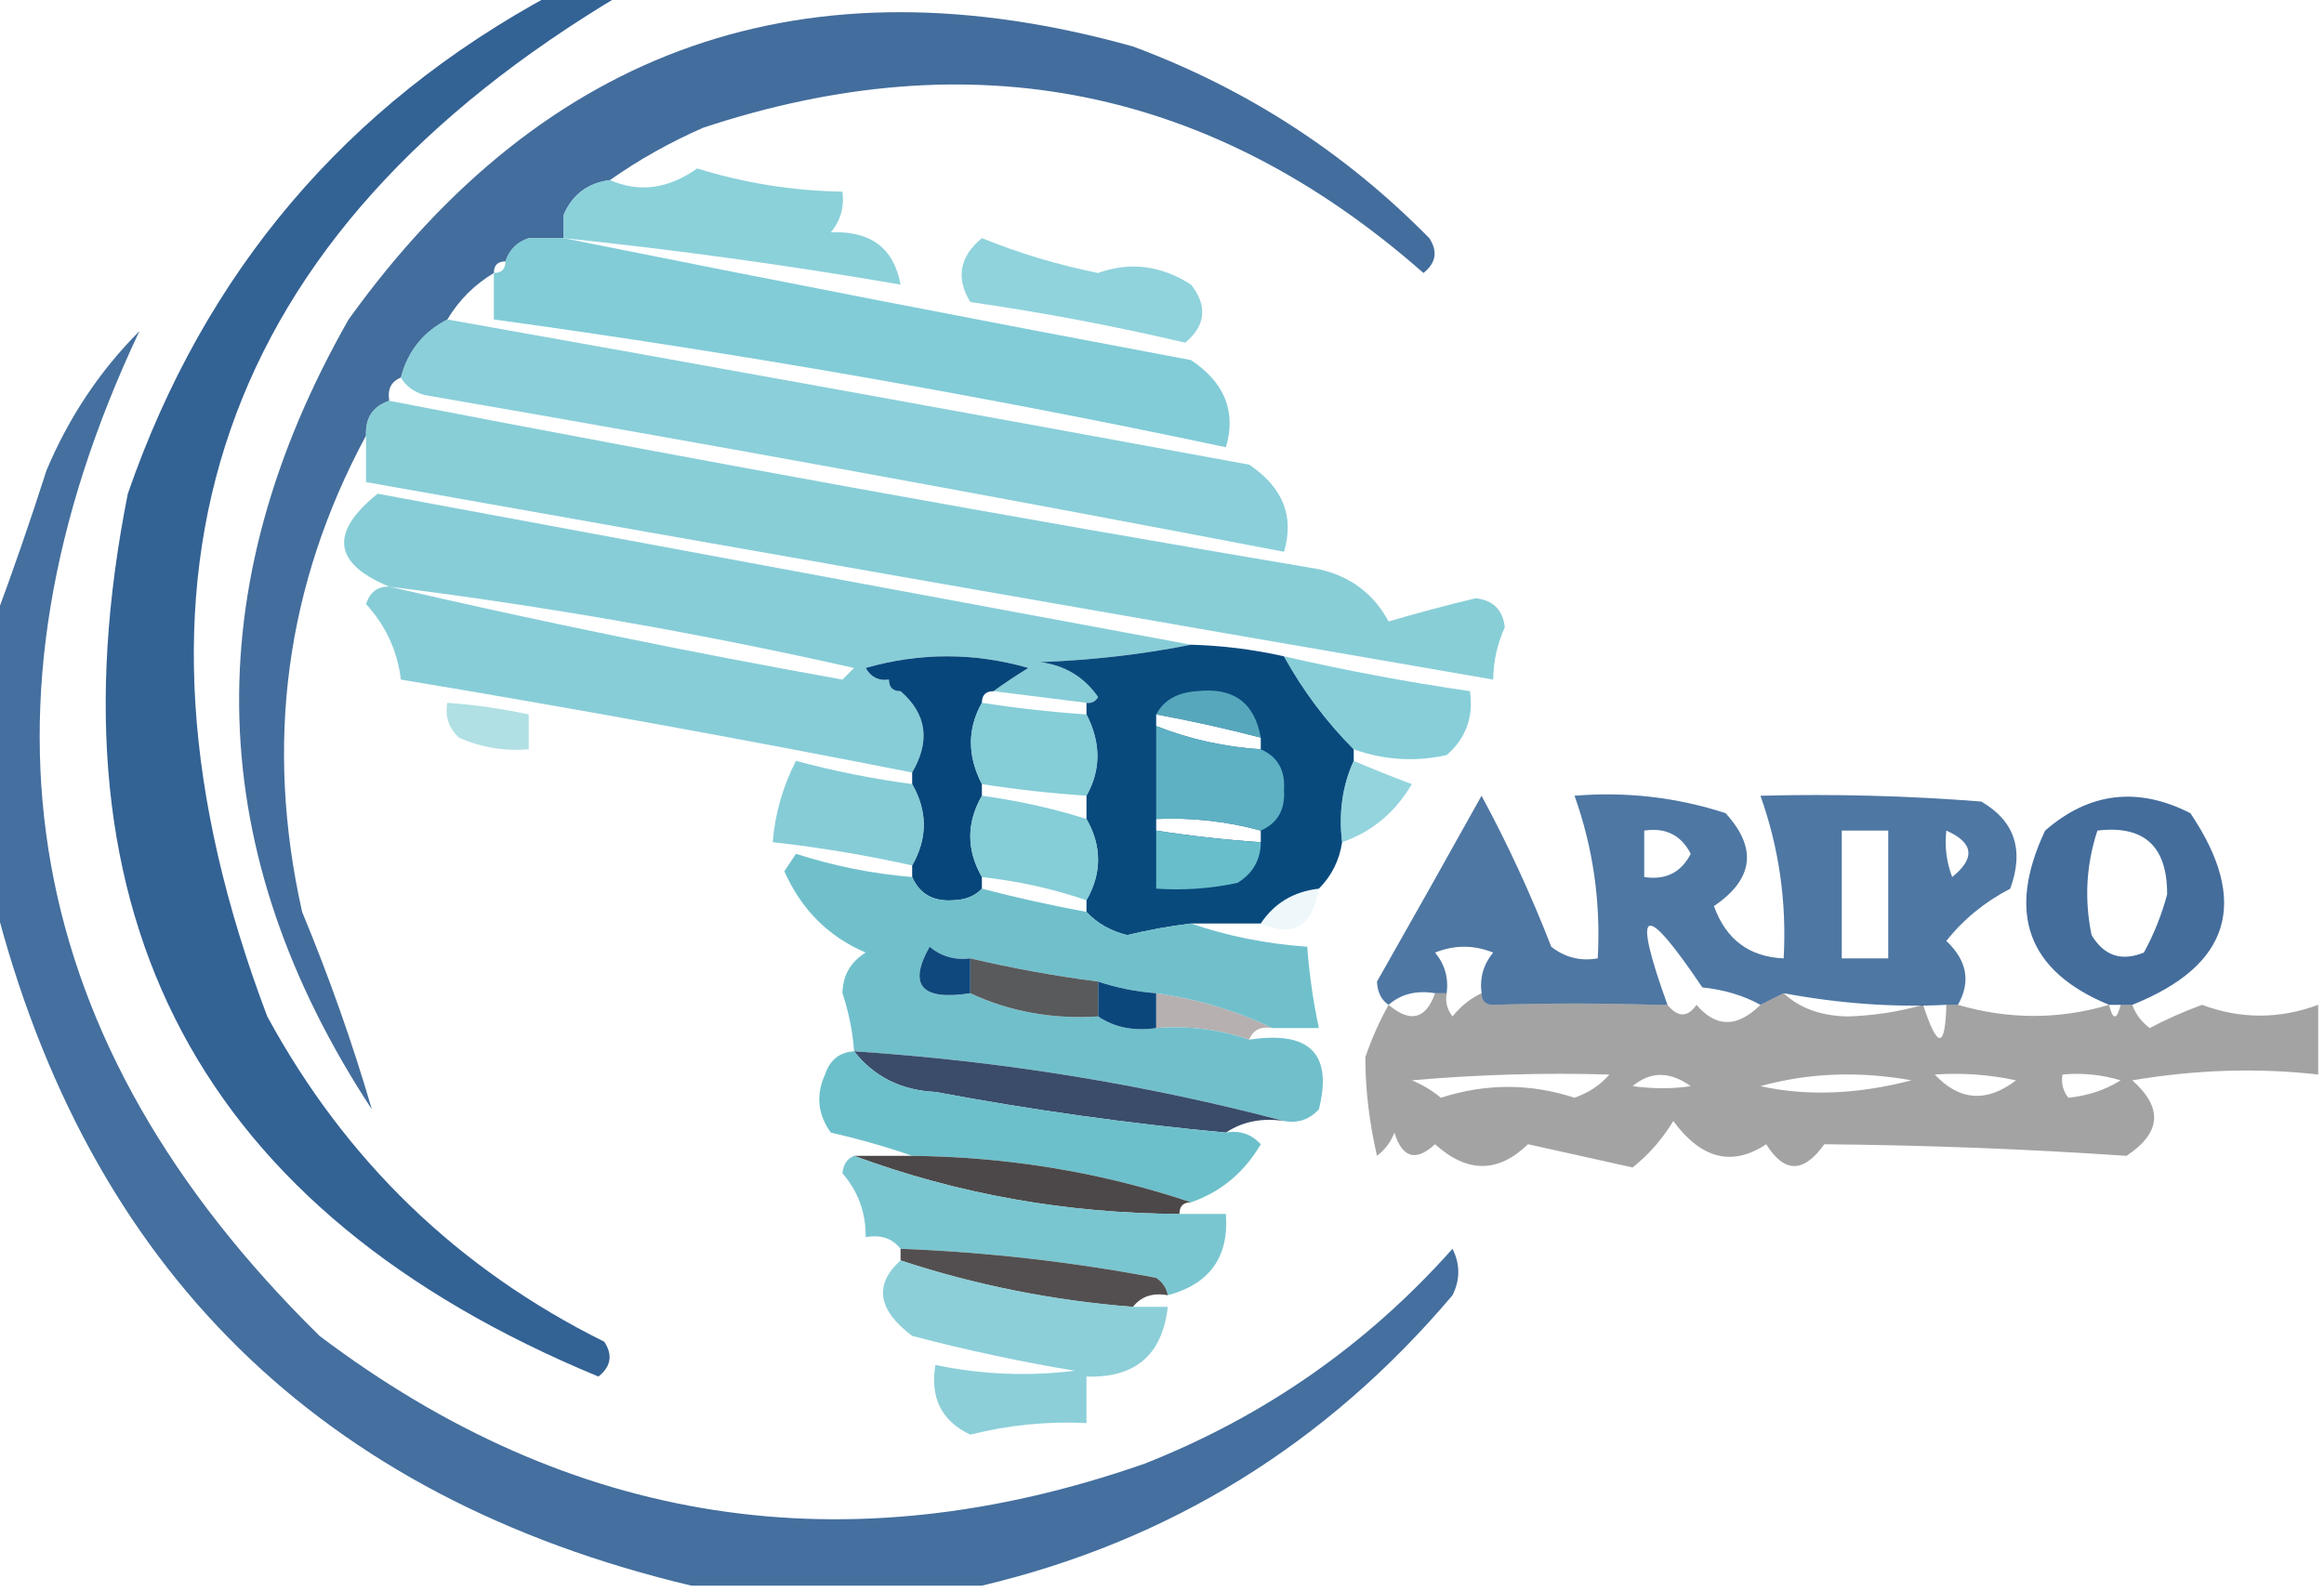 <?xml version="1.0" encoding="UTF-8"?>
<!DOCTYPE svg PUBLIC "-//W3C//DTD SVG 1.1//EN" "http://www.w3.org/Graphics/SVG/1.1/DTD/svg11.dtd">
<svg xmlns="http://www.w3.org/2000/svg" version="1.1" width="200px" height="137px" style="shape-rendering:geometricPrecision; text-rendering:geometricPrecision; image-rendering:optimizeQuality; fill-rule:evenodd; clip-rule:evenodd" xmlns:xlink="http://www.w3.org/1999/xlink">
<g><path style="opacity:0.8" fill="#013b7a" d="M 47.5,-0.5 C 49.5,-0.5 51.5,-0.5 53.5,-0.5C 18.783,20.146 8.616,49.479 23,87.5C 29.745,99.912 39.411,109.246 52,115.5C 52.749,116.635 52.583,117.635 51.5,118.5C 17.242,104.32 3.742,78.987 11,42.5C 17.616,23.389 29.783,9.056 47.5,-0.5 Z"/></g>
<g><path style="opacity:0.736" fill="#013a79" d="M 52.5,15.5 C 50.596,15.738 49.262,16.738 48.5,18.5C 46.973,18.427 45.973,19.094 45.5,20.5C 44.5,20.833 43.833,21.5 43.5,22.5C 42.833,22.5 42.5,22.833 42.5,23.5C 40.833,24.5 39.5,25.833 38.5,27.5C 36.413,28.585 35.08,30.251 34.5,32.5C 33.662,32.842 33.328,33.508 33.5,34.5C 32.094,34.973 31.427,35.973 31.5,37.5C 24.584,50.351 22.75,64.018 26,78.5C 28.351,84.169 30.351,89.836 32,95.5C 17.47,73.355 16.803,50.688 30,27.5C 46.908,3.977 69.408,-3.856 97.5,4C 107.244,7.619 115.744,13.119 123,20.5C 123.749,21.635 123.583,22.635 122.5,23.5C 104.322,7.498 83.655,3.331 60.5,11C 57.609,12.274 54.942,13.774 52.5,15.5 Z M 48.5,18.5 C 48.5,19.167 48.5,19.833 48.5,20.5C 47.5,20.5 46.5,20.5 45.5,20.5C 45.973,19.094 46.973,18.427 48.5,18.5 Z"/></g>
<g><path style="opacity:0.774" fill="#6ac4d0" d="M 48.5,20.5 C 48.5,19.833 48.5,19.167 48.5,18.5C 49.262,16.738 50.596,15.738 52.5,15.5C 55.004,16.602 57.504,16.269 60,14.5C 64.04,15.756 68.206,16.423 72.5,16.5C 72.67,17.822 72.337,18.989 71.5,20C 74.923,19.855 76.923,21.355 77.5,24.5C 67.876,22.84 58.209,21.507 48.5,20.5 Z"/></g>
<g><path style="opacity:0.836" fill="#6ac3d0" d="M 45.5,20.5 C 46.5,20.5 47.5,20.5 48.5,20.5C 66.347,24.089 84.347,27.589 102.5,31C 105.402,32.94 106.402,35.44 105.5,38.5C 84.632,34.078 63.632,30.411 42.5,27.5C 42.5,26.167 42.5,24.833 42.5,23.5C 43.167,23.5 43.5,23.167 43.5,22.5C 43.833,21.5 44.5,20.833 45.5,20.5 Z"/></g>
<g><path style="opacity:0.736" fill="#69c3d0" d="M 84.5,20.5 C 87.712,21.804 91.045,22.804 94.5,23.5C 97.244,22.509 99.911,22.843 102.5,24.5C 103.939,26.343 103.772,28.01 102,29.5C 95.925,28.07 89.758,26.903 83.5,26C 82.243,23.924 82.576,22.09 84.5,20.5 Z"/></g>
<g><path style="opacity:0.796" fill="#6cc3cf" d="M 38.5,27.5 C 61.501,31.6 84.501,35.767 107.5,40C 110.402,41.94 111.402,44.44 110.5,47.5C 85.89,42.77 61.224,38.27 36.5,34C 35.584,33.722 34.917,33.222 34.5,32.5C 35.08,30.251 36.413,28.585 38.5,27.5 Z"/></g>
<g><path style="opacity:0.732" fill="#003b7b" d="M 84.5,136.5 C 76.167,136.5 67.833,136.5 59.5,136.5C 27.572,128.905 7.572,109.238 -0.5,77.5C -0.5,69.5 -0.5,61.5 -0.5,53.5C 1.064,49.313 2.564,44.98 4,40.5C 5.916,35.933 8.582,31.933 12,28.5C -3.309,60.957 1.857,89.79 27.5,115C 49.11,131.318 72.777,134.985 98.5,126C 108.819,121.927 117.652,115.76 125,107.5C 125.667,108.833 125.667,110.167 125,111.5C 114.141,124.335 100.641,132.669 84.5,136.5 Z"/></g>
<g><path style="opacity:0.806" fill="#6cc3ce" d="M 33.5,34.5 C 60.065,39.645 86.731,44.479 113.5,49C 116.206,49.601 118.206,51.101 119.5,53.5C 121.976,52.771 124.476,52.104 127,51.5C 128.5,51.667 129.333,52.5 129.5,54C 128.852,55.44 128.519,56.94 128.5,58.5C 96.151,52.926 63.818,47.26 31.5,41.5C 31.5,40.167 31.5,38.833 31.5,37.5C 31.427,35.973 32.094,34.973 33.5,34.5 Z"/></g>
<g><path style="opacity:0.809" fill="#6cc2ce" d="M 102.5,55.5 C 98.353,56.325 94.019,56.825 89.5,57C 91.618,57.26 93.284,58.26 94.5,60C 94.272,60.399 93.938,60.565 93.5,60.5C 90.833,60.167 88.167,59.833 85.5,59.5C 86.398,58.842 87.398,58.176 88.5,57.5C 83.833,56.167 79.167,56.167 74.5,57.5C 74.957,58.297 75.624,58.631 76.5,58.5C 76.5,59.167 76.833,59.5 77.5,59.5C 79.753,61.45 80.086,63.784 78.5,66.5C 63.905,63.623 49.238,60.956 34.5,58.5C 34.201,56.027 33.201,53.86 31.5,52C 31.836,50.97 32.503,50.47 33.5,50.5C 28.676,48.515 28.343,45.849 32.5,42.5C 55.839,46.834 79.172,51.168 102.5,55.5 Z M 33.5,50.5 C 46.943,52.185 60.277,54.518 73.5,57.5C 73.167,57.833 72.833,58.167 72.5,58.5C 59.314,56.14 46.314,53.474 33.5,50.5 Z"/></g>
<g><path style="opacity:1" fill="#07467a" d="M 85.5,59.5 C 84.833,59.5 84.5,59.833 84.5,60.5C 83.244,62.726 83.244,65.059 84.5,67.5C 84.5,67.833 84.5,68.167 84.5,68.5C 83.167,70.833 83.167,73.167 84.5,75.5C 84.5,75.833 84.5,76.167 84.5,76.5C 83.903,77.139 83.07,77.472 82,77.5C 80.301,77.613 79.134,76.947 78.5,75.5C 78.5,75.167 78.5,74.833 78.5,74.5C 79.833,72.167 79.833,69.833 78.5,67.5C 78.5,67.167 78.5,66.833 78.5,66.5C 80.086,63.784 79.753,61.45 77.5,59.5C 76.833,59.5 76.5,59.167 76.5,58.5C 75.624,58.631 74.957,58.297 74.5,57.5C 79.167,56.167 83.833,56.167 88.5,57.5C 87.398,58.176 86.398,58.842 85.5,59.5 Z"/></g>
<g><path style="opacity:0.995" fill="#094a7d" d="M 102.5,55.5 C 105.206,55.575 107.873,55.908 110.5,56.5C 112.147,59.474 114.147,62.14 116.5,64.5C 116.5,64.833 116.5,65.167 116.5,65.5C 115.532,67.607 115.198,69.941 115.5,72.5C 115.267,74.062 114.6,75.395 113.5,76.5C 111.326,76.75 109.659,77.75 108.5,79.5C 106.5,79.5 104.5,79.5 102.5,79.5C 100.658,79.723 98.825,80.057 97,80.5C 95.566,80.138 94.399,79.472 93.5,78.5C 93.5,78.167 93.5,77.833 93.5,77.5C 94.833,75.167 94.833,72.833 93.5,70.5C 93.5,69.833 93.5,69.167 93.5,68.5C 94.756,66.274 94.756,63.941 93.5,61.5C 93.5,61.167 93.5,60.833 93.5,60.5C 93.938,60.565 94.272,60.399 94.5,60C 93.284,58.26 91.618,57.26 89.5,57C 94.019,56.825 98.353,56.325 102.5,55.5 Z M 99.5,62.5 C 99.5,62.167 99.5,61.833 99.5,61.5C 102.546,62.062 105.546,62.729 108.5,63.5C 108.5,63.833 108.5,64.167 108.5,64.5C 105.37,64.3 102.37,63.634 99.5,62.5 Z M 99.5,71.5 C 99.5,71.167 99.5,70.833 99.5,70.5C 102.57,70.368 105.57,70.701 108.5,71.5C 108.5,71.833 108.5,72.167 108.5,72.5C 105.482,72.296 102.482,71.963 99.5,71.5 Z"/></g>
<g><path style="opacity:0.82" fill="#6dc3cf" d="M 110.5,56.5 C 115.787,57.715 121.12,58.715 126.5,59.5C 126.822,61.722 126.155,63.556 124.5,65C 121.779,65.602 119.113,65.435 116.5,64.5C 114.147,62.14 112.147,59.474 110.5,56.5 Z"/></g>
<g><path style="opacity:0.729" fill="#73c9d3" d="M 108.5,63.5 C 105.546,62.729 102.546,62.062 99.5,61.5C 100.152,60.275 101.319,59.608 103,59.5C 106.133,59.142 107.967,60.475 108.5,63.5 Z"/></g>
<g><path style="opacity:0.529" fill="#6ac3cd" d="M 38.5,60.5 C 40.861,60.674 43.194,61.007 45.5,61.5C 45.5,62.5 45.5,63.5 45.5,64.5C 43.409,64.682 41.409,64.348 39.5,63.5C 38.614,62.675 38.281,61.675 38.5,60.5 Z"/></g>
<g><path style="opacity:0.837" fill="#6ec4d0" d="M 84.5,60.5 C 87.482,60.963 90.482,61.296 93.5,61.5C 94.756,63.941 94.756,66.274 93.5,68.5C 90.482,68.296 87.482,67.963 84.5,67.5C 83.244,65.059 83.244,62.726 84.5,60.5 Z"/></g>
<g><path style="opacity:0.847" fill="#6dc4cf" d="M 99.5,62.5 C 102.37,63.634 105.37,64.3 108.5,64.5C 109.947,65.134 110.613,66.301 110.5,68C 110.613,69.699 109.947,70.866 108.5,71.5C 105.57,70.701 102.57,70.368 99.5,70.5C 99.5,67.833 99.5,65.167 99.5,62.5 Z"/></g>
<g><path style="opacity:0.809" fill="#6bc1cd" d="M 78.5,67.5 C 79.833,69.833 79.833,72.167 78.5,74.5C 74.546,73.619 70.546,72.952 66.5,72.5C 66.698,70.04 67.365,67.707 68.5,65.5C 71.791,66.382 75.124,67.048 78.5,67.5 Z"/></g>
<g><path style="opacity:0.693" fill="#013c7b" d="M 168.5,86.5 C 168.167,86.5 167.833,86.5 167.5,86.5C 162.992,86.731 158.325,86.397 153.5,85.5C 152.833,85.833 152.167,86.167 151.5,86.5C 150.048,85.698 148.382,85.198 146.5,85C 141.41,77.441 140.41,77.941 143.5,86.5C 143.167,86.5 142.833,86.5 142.5,86.5C 137.943,86.351 133.276,86.351 128.5,86.5C 127.833,86.5 127.5,86.167 127.5,85.5C 127.33,84.178 127.663,83.011 128.5,82C 126.833,81.333 125.167,81.333 123.5,82C 124.337,83.011 124.67,84.178 124.5,85.5C 124.167,85.5 123.833,85.5 123.5,85.5C 121.901,85.232 120.568,85.566 119.5,86.5C 118.876,86.083 118.543,85.416 118.5,84.5C 121.489,79.243 124.489,73.909 127.5,68.5C 129.769,72.705 131.769,77.038 133.5,81.5C 134.689,82.429 136.022,82.762 137.5,82.5C 137.768,77.653 137.102,72.986 135.5,68.5C 139.967,68.133 144.3,68.633 148.5,70C 151.25,73.012 150.917,75.679 147.5,78C 148.532,80.874 150.532,82.374 153.5,82.5C 153.768,77.653 153.102,72.986 151.5,68.5C 157.842,68.334 164.175,68.501 170.5,69C 173.379,70.666 174.212,73.166 173,76.5C 170.785,77.654 168.952,79.154 167.5,81C 169.286,82.683 169.619,84.516 168.5,86.5 Z M 141.5,71.5 C 143.346,71.222 144.68,71.889 145.5,73.5C 144.68,75.111 143.346,75.778 141.5,75.5C 141.5,74.167 141.5,72.833 141.5,71.5 Z M 158.5,71.5 C 159.833,71.5 161.167,71.5 162.5,71.5C 162.5,75.167 162.5,78.833 162.5,82.5C 161.167,82.5 159.833,82.5 158.5,82.5C 158.5,78.833 158.5,75.167 158.5,71.5 Z M 167.5,71.5 C 169.852,72.543 170.019,73.876 168,75.5C 167.51,74.207 167.343,72.873 167.5,71.5 Z"/></g>
<g><path style="opacity:0.831" fill="#6dc3cf" d="M 84.5,68.5 C 87.583,68.916 90.583,69.583 93.5,70.5C 94.833,72.833 94.833,75.167 93.5,77.5C 90.689,76.525 87.689,75.858 84.5,75.5C 83.167,73.167 83.167,70.833 84.5,68.5 Z"/></g>
<g><path style="opacity:0.737" fill="#023a79" d="M 183.5,86.5 C 183.167,86.5 182.833,86.5 182.5,86.5C 182.167,86.5 181.833,86.5 181.5,86.5C 174.484,83.603 172.651,78.603 176,71.5C 179.795,68.197 183.962,67.697 188.5,70C 193.631,77.619 191.964,83.119 183.5,86.5 Z M 180.5,71.5 C 184.522,71.018 186.522,72.852 186.5,77C 186.025,78.763 185.358,80.43 184.5,82C 182.567,82.783 181.067,82.283 180,80.5C 179.366,77.445 179.532,74.445 180.5,71.5 Z"/></g>
<g><path style="opacity:0.71" fill="#69c2cf" d="M 116.5,65.5 C 118.042,66.163 119.709,66.83 121.5,67.5C 120.069,69.938 118.069,71.604 115.5,72.5C 115.198,69.941 115.532,67.607 116.5,65.5 Z"/></g>
<g><path style="opacity:0.949" fill="#6ec4cf" d="M 99.5,71.5 C 102.482,71.963 105.482,72.296 108.5,72.5C 108.489,74.017 107.823,75.184 106.5,76C 104.19,76.497 101.857,76.663 99.5,76.5C 99.5,74.833 99.5,73.167 99.5,71.5 Z"/></g>
<g><path style="opacity:0.114" fill="#6bc8d2" d="M 113.5,76.5 C 112.963,79.741 111.296,80.741 108.5,79.5C 109.659,77.75 111.326,76.75 113.5,76.5 Z"/></g>
<g><path style="opacity:0.361" fill="#000000" d="M 123.5,85.5 C 123.833,85.5 124.167,85.5 124.5,85.5C 124.369,86.239 124.536,86.906 125,87.5C 125.708,86.62 126.542,85.953 127.5,85.5C 127.5,86.167 127.833,86.5 128.5,86.5C 131.641,87.321 134.975,87.821 138.5,88C 139,88.5 139.5,89 140,89.5C 140.236,87.881 141.069,86.881 142.5,86.5C 142.833,86.5 143.167,86.5 143.5,86.5C 144.397,87.598 145.23,87.598 146,86.5C 147.678,88.475 149.512,88.475 151.5,86.5C 152.167,86.167 152.833,85.833 153.5,85.5C 154.871,86.787 156.705,87.454 159,87.5C 161.225,87.435 163.392,87.102 165.5,86.5C 166.738,90.311 167.404,90.311 167.5,86.5C 167.833,86.5 168.167,86.5 168.5,86.5C 172.864,87.774 177.197,87.774 181.5,86.5C 181.833,87.833 182.167,87.833 182.5,86.5C 182.833,86.5 183.167,86.5 183.5,86.5C 183.783,87.289 184.283,87.956 185,88.5C 186.441,87.74 187.941,87.074 189.5,86.5C 192.83,87.739 196.163,87.739 199.5,86.5C 199.5,88.5 199.5,90.5 199.5,92.5C 194.3,91.909 188.966,92.076 183.5,93C 186.164,95.355 185.997,97.522 183,99.5C 174.552,98.919 165.885,98.586 157,98.5C 155.216,101.003 153.549,101.003 152,98.5C 149.076,100.442 146.409,99.775 144,96.5C 143.059,98.061 141.892,99.395 140.5,100.5C 137.5,99.833 134.5,99.167 131.5,98.5C 128.92,100.994 126.253,100.994 123.5,98.5C 121.844,100.022 120.677,99.689 120,97.5C 119.692,98.308 119.192,98.975 118.5,99.5C 117.83,96.573 117.497,93.74 117.5,91C 118.044,89.415 118.711,87.915 119.5,86.5C 121.375,88.078 122.708,87.745 123.5,85.5 Z M 142.5,86.5 C 141.069,86.881 140.236,87.881 140,89.5C 139.5,89 139,88.5 138.5,88C 134.975,87.821 131.641,87.321 128.5,86.5C 133.276,86.351 137.943,86.351 142.5,86.5 Z M 138.5,92.5 C 137.739,93.391 136.739,94.058 135.5,94.5C 131.704,93.253 127.871,93.253 124,94.5C 123.25,93.874 122.416,93.374 121.5,93C 127.157,92.501 132.824,92.334 138.5,92.5 Z M 140.5,93.5 C 142.035,92.212 143.701,92.212 145.5,93.5C 143.93,93.738 142.263,93.738 140.5,93.5 Z M 151.5,93.5 C 155.646,92.353 159.98,92.186 164.5,93C 159.818,94.214 155.485,94.38 151.5,93.5 Z M 166.5,92.5 C 168.857,92.337 171.19,92.503 173.5,93C 170.966,94.934 168.633,94.767 166.5,92.5 Z M 177.5,92.5 C 179.199,92.34 180.866,92.507 182.5,93C 181.192,93.824 179.692,94.324 178,94.5C 177.536,93.906 177.369,93.239 177.5,92.5 Z"/></g>
<g><path style="opacity:0.42" fill="#524343" d="M 99.5,85.5 C 103.083,86.007 106.417,87.007 109.5,88.5C 108.508,88.328 107.842,88.662 107.5,89.5C 104.946,88.612 102.279,88.279 99.5,88.5C 99.5,87.5 99.5,86.5 99.5,85.5 Z"/></g>
<g><path style="opacity:0.968" fill="#6cbeca" d="M 78.5,75.5 C 79.134,76.947 80.301,77.613 82,77.5C 83.07,77.472 83.903,77.139 84.5,76.5C 87.454,77.271 90.454,77.938 93.5,78.5C 94.399,79.472 95.566,80.138 97,80.5C 98.825,80.057 100.658,79.723 102.5,79.5C 105.627,80.581 108.96,81.247 112.5,81.5C 112.674,83.861 113.007,86.194 113.5,88.5C 112.167,88.5 110.833,88.5 109.5,88.5C 106.417,87.007 103.083,86.007 99.5,85.5C 97.784,85.371 96.117,85.038 94.5,84.5C 90.768,84.016 87.101,83.349 83.5,82.5C 82.178,82.67 81.011,82.337 80,81.5C 78.129,84.821 79.295,86.155 83.5,85.5C 86.876,87.082 90.542,87.749 94.5,87.5C 95.919,88.451 97.585,88.784 99.5,88.5C 102.279,88.279 104.946,88.612 107.5,89.5C 112.709,88.705 114.709,90.705 113.5,95.5C 112.675,96.386 111.675,96.719 110.5,96.5C 98.477,93.33 86.144,91.33 73.5,90.5C 73.38,88.801 73.046,87.135 72.5,85.5C 72.529,83.971 73.195,82.804 74.5,82C 71.295,80.634 68.961,78.3 67.5,75C 67.833,74.5 68.167,74 68.5,73.5C 71.757,74.551 75.09,75.218 78.5,75.5 Z"/></g>
<g><path style="opacity:1" fill="#0c477c" d="M 94.5,84.5 C 96.117,85.038 97.784,85.371 99.5,85.5C 99.5,86.5 99.5,87.5 99.5,88.5C 97.585,88.784 95.919,88.451 94.5,87.5C 94.5,86.5 94.5,85.5 94.5,84.5 Z"/></g>
<g><path style="opacity:1" fill="#585a5c" d="M 83.5,82.5 C 87.101,83.349 90.768,84.016 94.5,84.5C 94.5,85.5 94.5,86.5 94.5,87.5C 90.542,87.749 86.876,87.082 83.5,85.5C 83.5,84.5 83.5,83.5 83.5,82.5 Z"/></g>
<g><path style="opacity:1" fill="#0f487c" d="M 83.5,82.5 C 83.5,83.5 83.5,84.5 83.5,85.5C 79.295,86.155 78.129,84.821 80,81.5C 81.011,82.337 82.178,82.67 83.5,82.5 Z"/></g>
<g><path style="opacity:1" fill="#3a4c6a" d="M 73.5,90.5 C 86.144,91.33 98.477,93.33 110.5,96.5C 108.585,96.216 106.919,96.549 105.5,97.5C 97.138,96.723 88.804,95.557 80.5,94C 77.555,93.861 75.221,92.694 73.5,90.5 Z"/></g>
<g><path style="opacity:1" fill="#6cc0cb" d="M 73.5,90.5 C 75.221,92.694 77.555,93.861 80.5,94C 88.804,95.557 97.138,96.723 105.5,97.5C 106.675,97.281 107.675,97.614 108.5,98.5C 107.069,100.938 105.069,102.604 102.5,103.5C 94.826,100.924 86.826,99.591 78.5,99.5C 76.316,98.734 73.982,98.067 71.5,97.5C 70.369,95.925 70.203,94.259 71,92.5C 71.417,91.244 72.25,90.577 73.5,90.5 Z"/></g>
<g><path style="opacity:1" fill="#4c4849" d="M 73.5,99.5 C 75.167,99.5 76.833,99.5 78.5,99.5C 86.826,99.591 94.826,100.924 102.5,103.5C 101.833,103.5 101.5,103.833 101.5,104.5C 91.727,104.455 82.394,102.789 73.5,99.5 Z"/></g>
<g><path style="opacity:0.899" fill="#6bc0cc" d="M 73.5,99.5 C 82.394,102.789 91.727,104.455 101.5,104.5C 102.833,104.5 104.167,104.5 105.5,104.5C 105.774,108.202 104.108,110.535 100.5,111.5C 100.389,110.883 100.056,110.383 99.5,110C 92.221,108.62 84.888,107.786 77.5,107.5C 76.791,106.596 75.791,106.263 74.5,106.5C 74.523,104.4 73.856,102.567 72.5,101C 72.57,100.235 72.903,99.735 73.5,99.5 Z"/></g>
<g><path style="opacity:1" fill="#534f50" d="M 77.5,108.5 C 77.5,108.167 77.5,107.833 77.5,107.5C 84.888,107.786 92.221,108.62 99.5,110C 100.056,110.383 100.389,110.883 100.5,111.5C 99.209,111.263 98.209,111.596 97.5,112.5C 90.579,111.951 83.912,110.617 77.5,108.5 Z"/></g>
<g><path style="opacity:0.78" fill="#6cc2cd" d="M 77.5,108.5 C 83.912,110.617 90.579,111.951 97.5,112.5C 98.5,112.5 99.5,112.5 100.5,112.5C 100.027,116.638 97.694,118.638 93.5,118.5C 93.5,119.833 93.5,121.167 93.5,122.5C 90.117,122.34 86.783,122.673 83.5,123.5C 81.025,122.323 80.025,120.323 80.5,117.5C 84.476,118.331 88.476,118.497 92.5,118C 87.78,117.214 83.114,116.214 78.5,115C 75.526,112.758 75.193,110.592 77.5,108.5 Z"/></g>
</svg>

